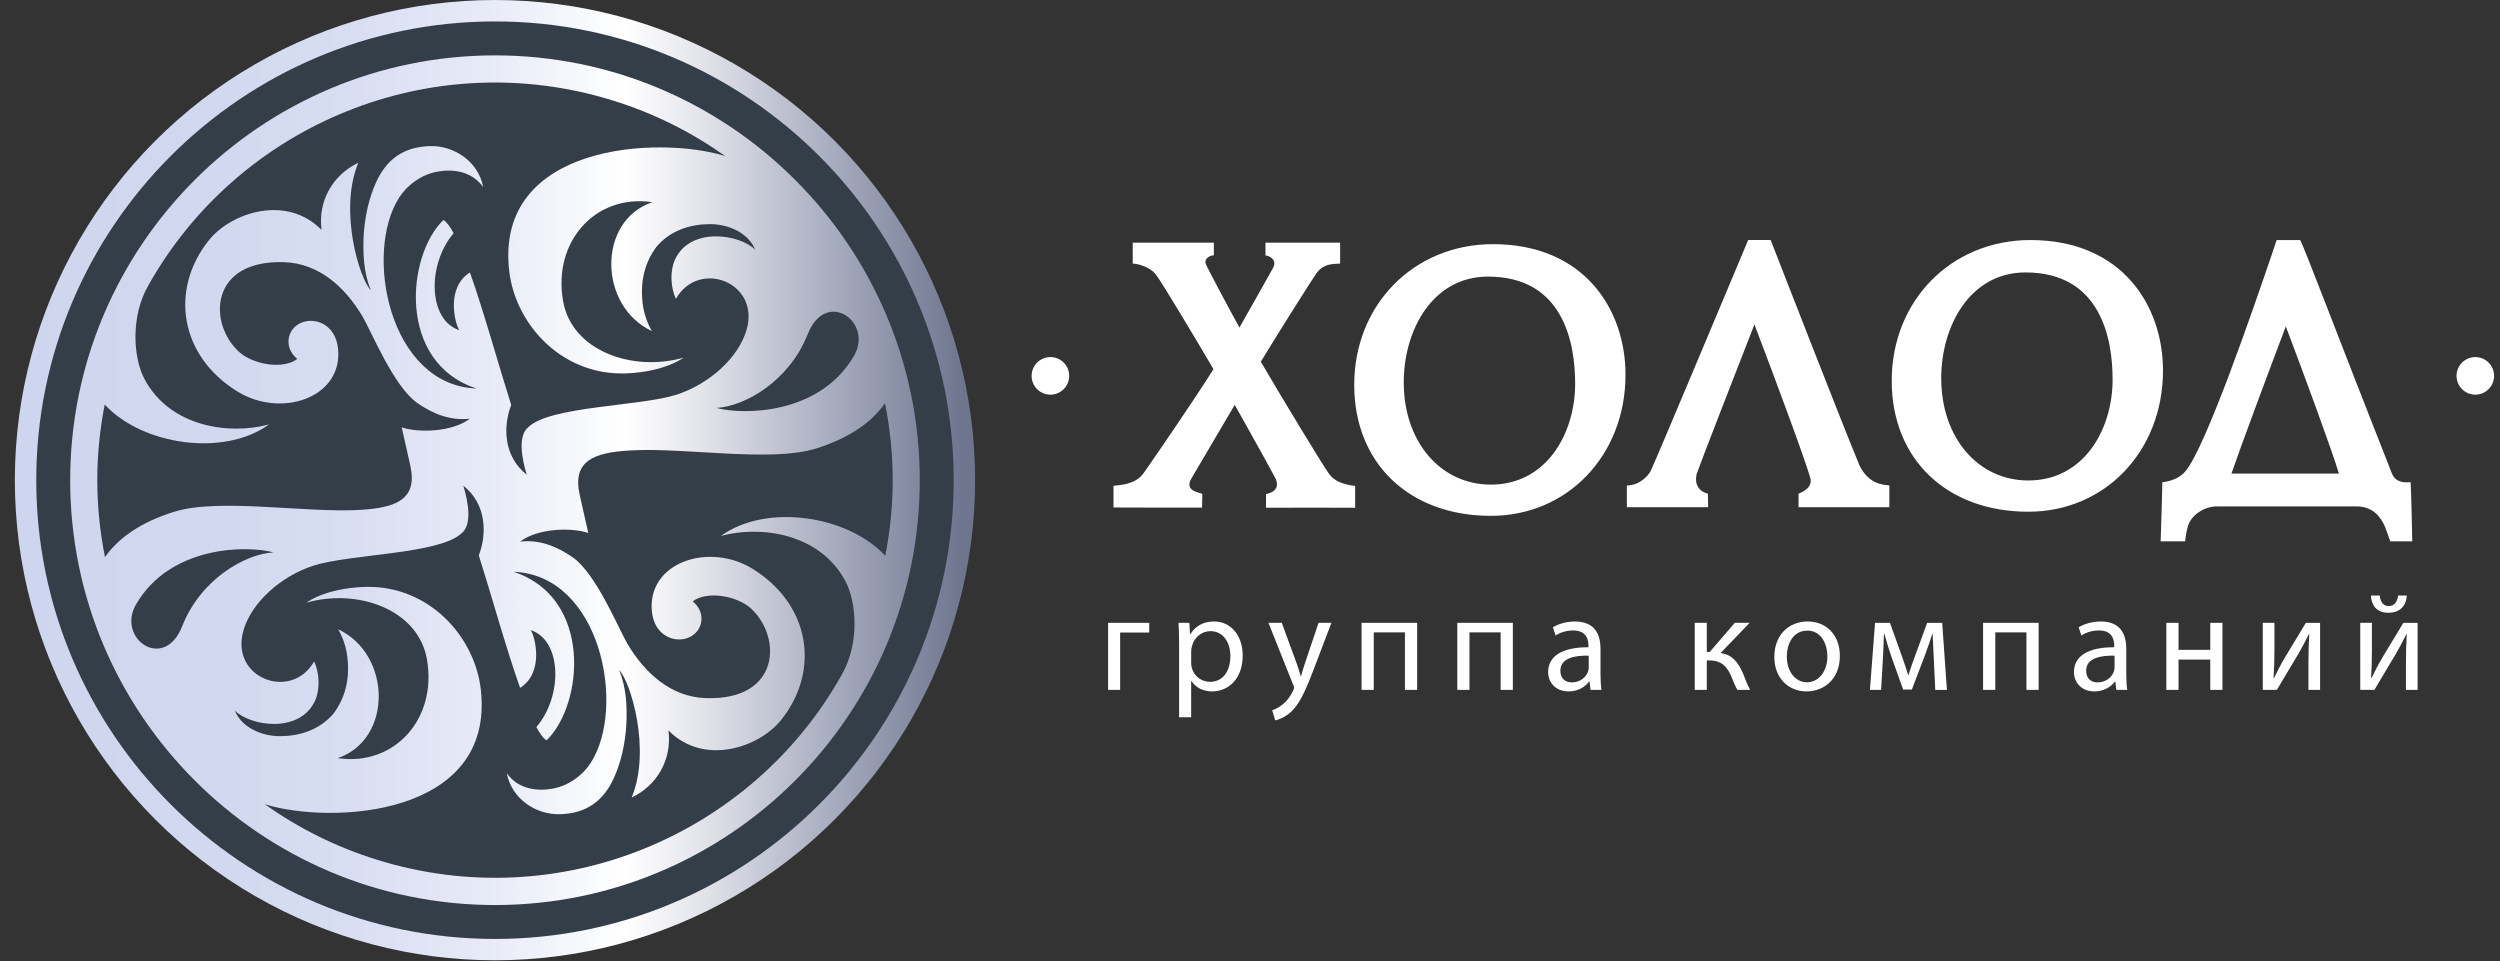 <?xml version="1.0" encoding="utf-8"?>
<!-- Generator: Adobe Illustrator 17.0.0, SVG Export Plug-In . SVG Version: 6.00 Build 0)  -->
<!DOCTYPE svg PUBLIC "-//W3C//DTD SVG 1.1//EN" "http://www.w3.org/Graphics/SVG/1.1/DTD/svg11.dtd">
<svg version="1.1" id="Слой_1" xmlns="http://www.w3.org/2000/svg" xmlns:xlink="http://www.w3.org/1999/xlink" x="0px" y="0px"
	 width="147.4px" height="56.69px" viewBox="0 0 147.4 56.69" enable-background="new 0 0 147.4 56.69" xml:space="preserve">
<rect x="0" y="0" width="147.4" height="56.69" fill="#333333" stroke="none"/>
<g>
	<g>
		<polygon fill="#FFFFFF" points="65.335,40.675 66.044,40.675 66.044,37.294 67.759,37.294 67.759,36.722 65.335,36.722 		"/>
		<path fill="#FFFFFF" d="M71.587,36.642c-0.646,0-1.119,0.277-1.406,0.758h-0.016l-0.041-0.678h-0.637
			c0.018,0.377,0.033,0.785,0.033,1.291v4.279h0.711v-2.148h0.016c0.236,0.393,0.693,0.621,1.217,0.621
			c0.932,0,1.805-0.701,1.805-2.123C73.269,37.451,72.55,36.642,71.587,36.642z M71.343,40.201c-0.516,0-0.949-0.344-1.08-0.84
			c-0.023-0.09-0.031-0.188-0.031-0.295v-0.684c0-0.092,0.023-0.199,0.047-0.287c0.133-0.541,0.598-0.883,1.088-0.883
			c0.76,0,1.176,0.678,1.176,1.463C72.542,39.58,72.101,40.201,71.343,40.201z"/>
		<path fill="#FFFFFF" d="M76.96,39.042c-0.098,0.285-0.18,0.588-0.252,0.824H76.69c-0.064-0.236-0.164-0.547-0.26-0.809
			l-0.857-2.336h-0.785l1.453,3.643c0.041,0.09,0.059,0.148,0.059,0.189c0,0.039-0.025,0.098-0.059,0.17
			c-0.17,0.367-0.408,0.647-0.604,0.801c-0.213,0.18-0.451,0.295-0.629,0.354l0.178,0.594c0.182-0.033,0.524-0.156,0.885-0.457
			c0.49-0.434,0.84-1.119,1.355-2.475l1.076-2.818h-0.76L76.96,39.042z"/>
		<polygon fill="#FFFFFF" points="80.278,40.675 80.997,40.675 80.997,37.285 82.835,37.285 82.835,40.675 83.554,40.675 
			83.554,36.722 80.278,36.722 		"/>
		<polygon fill="#FFFFFF" points="85.923,40.675 86.64,40.675 86.64,37.285 88.477,37.285 88.477,40.675 89.198,40.675 
			89.198,36.722 85.923,36.722 		"/>
		<path fill="#FFFFFF" d="M94.366,38.25c0-0.783-0.293-1.607-1.504-1.607c-0.496,0-0.979,0.139-1.305,0.342l0.162,0.482
			c0.279-0.188,0.662-0.295,1.037-0.295c0.809-0.006,0.9,0.59,0.9,0.908v0.082c-1.527-0.01-2.379,0.514-2.379,1.469
			c0,0.57,0.41,1.135,1.209,1.135c0.564,0,0.988-0.277,1.209-0.588h0.025l0.057,0.498h0.645c-0.039-0.27-0.057-0.604-0.057-0.947
			V38.25z M93.671,39.343c0,0.066-0.006,0.148-0.031,0.23c-0.113,0.336-0.449,0.66-0.971,0.66c-0.359,0-0.67-0.211-0.67-0.686
			c0-0.768,0.889-0.906,1.672-0.889V39.343z"/>
		<path fill="#FFFFFF" d="M101.442,38.505l1.715-1.783h-0.873l-1.479,1.717h-0.172v-1.717h-0.711v3.953h0.711v-1.738h0.139
			c0.662,0,1.029,0.293,1.299,0.93c0.131,0.328,0.262,0.637,0.367,0.809h0.752c-0.18-0.316-0.311-0.701-0.416-0.963
			C102.464,39.001,102.079,38.578,101.442,38.505z"/>
		<path fill="#FFFFFF" d="M106.575,36.642c-1.086,0-1.961,0.775-1.961,2.09c0,1.25,0.834,2.033,1.895,2.033
			c0.949,0,1.969-0.637,1.969-2.1C108.477,37.466,107.71,36.642,106.575,36.642z M106.542,40.228c-0.701,0-1.191-0.654-1.191-1.521
			c0-0.742,0.367-1.525,1.209-1.525c0.85,0,1.184,0.838,1.184,1.51C107.743,39.58,107.227,40.228,106.542,40.228z"/>
		<path fill="#FFFFFF" d="M113.624,36.722l-0.629,1.725c-0.164,0.434-0.385,1.053-0.475,1.354h-0.016
			c-0.09-0.309-0.254-0.791-0.359-1.086l-0.711-1.992h-0.881l-0.303,3.953h0.66l0.107-1.871c0.025-0.432,0.041-0.955,0.059-1.42
			h0.031c0.098,0.367,0.27,0.939,0.4,1.307l0.701,1.961h0.516l0.76-1.992c0.221-0.615,0.334-0.924,0.441-1.283h0.023
			c0.016,0.48,0.049,0.98,0.066,1.414l0.088,1.885h0.688l-0.279-3.953H113.624z"/>
		<polygon fill="#FFFFFF" points="116.923,40.675 117.642,40.675 117.642,37.285 119.479,37.285 119.479,40.675 120.198,40.675 
			120.198,36.722 116.923,36.722 		"/>
		<path fill="#FFFFFF" d="M125.366,38.25c0-0.783-0.293-1.607-1.502-1.607c-0.498,0-0.979,0.139-1.307,0.342l0.164,0.482
			c0.277-0.188,0.662-0.295,1.037-0.295c0.809-0.006,0.898,0.59,0.898,0.908v0.082c-1.527-0.01-2.377,0.514-2.377,1.469
			c0,0.57,0.408,1.135,1.209,1.135c0.563,0,0.988-0.277,1.209-0.588h0.023l0.059,0.498h0.643c-0.039-0.27-0.057-0.604-0.057-0.947
			V38.25z M124.675,39.343c0,0.066-0.01,0.148-0.035,0.23c-0.113,0.336-0.447,0.66-0.971,0.66c-0.359,0-0.67-0.211-0.67-0.686
			c0-0.768,0.891-0.906,1.676-0.889V39.343z"/>
		<polygon fill="#FFFFFF" points="130.317,38.316 128.446,38.316 128.446,36.722 127.727,36.722 127.727,40.675 128.446,40.675 
			128.446,38.888 130.317,38.888 130.317,40.675 131.036,40.675 131.036,36.722 130.317,36.722 		"/>
		<path fill="#FFFFFF" d="M134.72,38.765c-0.271,0.457-0.402,0.734-0.646,1.217l-0.025-0.008c0.033-0.564,0.051-0.965,0.051-1.586
			v-1.666h-0.686v3.953h0.832c0.416-0.693,0.857-1.453,1.232-2.066c0.236-0.4,0.4-0.719,0.662-1.232h0.016
			c-0.031,0.643-0.049,0.98-0.049,1.625v1.674h0.686v-3.953h-0.84L134.72,38.765z"/>
		<path fill="#FFFFFF" d="M140.468,38.765c-0.27,0.457-0.4,0.734-0.645,1.217l-0.025-0.008c0.033-0.564,0.049-0.965,0.049-1.586
			v-1.666h-0.686v3.953h0.834c0.416-0.693,0.857-1.453,1.232-2.066c0.236-0.4,0.4-0.719,0.662-1.232h0.016
			c-0.033,0.643-0.049,0.98-0.049,1.625v1.674h0.686v-3.953h-0.84L140.468,38.765z"/>
		<path fill="#FFFFFF" d="M140.835,35.734c-0.326,0-0.498-0.268-0.522-0.621h-0.523c0.033,0.557,0.311,1.016,1.029,1.016
			c0.629,0,1.045-0.354,1.086-1.016h-0.514C141.351,35.466,141.186,35.734,140.835,35.734z"/>
	</g>
	<g>
		<circle fill="#FFFFFF" cx="61.932" cy="22.161" r="1.108"/>
		<path fill="#FFFFFF" d="M145.947,21.053c-0.613,0-1.109,0.497-1.109,1.108c0,0.61,0.496,1.108,1.109,1.108
			c0.609,0,1.105-0.497,1.105-1.108C147.053,21.55,146.557,21.053,145.947,21.053z"/>
	</g>
	<g>
		<path fill="#FFFFFF" d="M88.023,14.396c-4.662,0-8.178,3.567-8.178,8.297c0,4.618,3.236,7.721,8.057,7.721
			c4.525,0,7.938-3.578,7.938-8.322C95.84,18.263,93.422,14.396,88.023,14.396z M87.902,28.573c-2.977,0-5.137-2.533-5.137-6.024
			c0-3.102,1.707-6.241,4.969-6.241c4.469,0,5.137,3.955,5.137,6.313C92.871,25.579,91.164,28.573,87.902,28.573z"/>
		<path fill="#FFFFFF" d="M119.592,30.171c4.525,0,7.938-3.579,7.938-8.322c0-3.83-2.418-7.696-7.818-7.696
			c-4.66,0-8.176,3.567-8.176,8.298C111.535,27.068,114.771,30.171,119.592,30.171z M119.424,16.063
			c4.469,0,5.135,3.956,5.135,6.314c0,2.958-1.705,5.952-4.967,5.952c-2.977,0-5.137-2.533-5.137-6.024
			C114.455,19.203,116.162,16.063,119.424,16.063z"/>
		<path fill="#FFFFFF" d="M140.623,31.067c0.051,0.12,0.187,0.52,0.309,0.851h1.295c0,0-0.064-3.198-0.098-3.487
			c-0.285,0.016-0.85,0.062-1.092-0.487c-3.156-8-5.227-13.509-5.422-13.791h-1.385c0,0-0.211,0.631-0.279,0.834
			c-1,2.932-3.918,11.473-5.115,12.814c-0.363,0.463-1.094,0.615-1.346,0.632c0,0.535-0.098,3.485-0.098,3.485h1.451
			c-0.006-0.249,0.127-0.805,0.166-0.929c0.195-0.609,0.932-1.131,1.703-1.131h8.242C139.853,29.858,140.352,30.426,140.623,31.067z
			 M131.566,27.923c0.471-1.392,2.293-6.274,3.205-8.679c0.973,2.566,2.773,7.439,3.131,8.679H131.566z"/>
		<path fill="#FFFFFF" d="M78.314,27.869c-0.23-0.295-2.77-4.466-3.977-6.544c1.16-1.911,3.164-5.065,3.318-5.269
			c0.033-0.027,0.061-0.06,0.088-0.092c0.402-0.463,1.057-0.401,1.27-0.421v-1.235h-4.4v0.75c0.258,0.032,0.746,0.276,0.404,0.814
			c0,0-1.133,2.031-1.939,3.439c-0.652-1.175-1.721-3.189-1.984-3.737c-0.135-0.376,0.352-0.544,0.473-0.516v-0.75h-4.781v1.23
			c0.594,0.039,1.223,0.378,1.418,0.728c0.246,0.303,2.189,3.529,3.342,5.501c-1.234,1.959-3.646,5.461-4.146,6.167
			c-0.506,0.663-1.428,0.663-1.748,0.708v1.279c0.127,0.01,5.221,0.008,5.221,0.008l0.016-0.807
			c-0.223-0.108-1.033-0.17-0.672-0.864c0.252-0.427,1.797-3.052,2.582-4.388c0.209,0.377,0.477,0.849,0.758,1.35
			c0.727,1.29,1.416,2.56,1.66,3.013c0.189,0.44,0.021,0.775-0.572,0.9v0.802c0.361-0.006,4.965,0,5.254,0v-1.289
			c0,0-0.273-0.004-0.644-0.125C79.082,28.467,78.609,28.338,78.314,27.869z"/>
		<path fill="#FFFFFF" d="M100.697,29.104c0,0-0.867-0.141-0.67-1.129c0-0.004,0.002-0.006,0.002-0.009
			c0.141-0.44,2.398-6.253,3.412-8.838c1.082,2.838,3.238,8.615,3.316,9.161c0.063,0.567-0.715,0.814-0.715,0.814v0.802h5.353
			v-1.289c-0.373-0.024-1.227-0.08-1.756-1.165c-1.095-2.631-5.232-13.286-5.242-13.3h-1.324c-0.01,0.01-5.483,13.095-5.754,13.626
			c-0.129,0.249-0.623,0.839-1.4,0.851v1.277h4.793L100.697,29.104z"/>
	</g>
	<g>
		<linearGradient id="SVGID_1_" gradientUnits="userSpaceOnUse" x1="0.875" y1="28.312" x2="57.492" y2="28.312">
			<stop  offset="0" style="stop-color:#CED5EE"/>
			<stop  offset="0.209" style="stop-color:#D1D8EF"/>
			<stop  offset="0.359" style="stop-color:#D9DEF2"/>
			<stop  offset="0.489" style="stop-color:#E7EAF7"/>
			<stop  offset="0.608" style="stop-color:#FAFBFD"/>
			<stop  offset="0.636" style="stop-color:#FFFFFF"/>
			<stop  offset="0.705" style="stop-color:#E7E8EE"/>
			<stop  offset="0.842" style="stop-color:#ABB0C2"/>
			<stop  offset="0.988" style="stop-color:#6E758E"/>
		</linearGradient>
		<circle fill="url(#SVGID_1_)" cx="29.184" cy="28.31" r="28.309"/>
		<path fill="#333E48" d="M50.354,20.974c1.155-2.002-1.661-3.982-2.725-1.279c-1.099,2.791-3.73,4.268-5.387,4.356
			C43.783,24.472,48.333,24.476,50.354,20.974z"/>
		<path fill="#333E48" d="M24.19,27.444c-0.028-0.129-0.34-1.529-0.506-2.248c1.004,0.338,2.998,0.277,4.02-0.512
			c-1.127,0.141-2.19-0.285-3.107-0.928c-1.389-0.973-2.703-4.221-3.23-5.109c-1.01-1.697-2.545-3.121-4.613-3.189
			c-4.414-0.148-4.49,3.613-2.664,5.285c0.83,0.76,2.615,1.053,3.438,0.42c-0.902-0.734-0.561-1.982,0.473-2.211
			c0.814-0.182,1.918,0.328,1.947,1.869c0.053,2.693-3.42,3.803-5.928,2.275c-3.418-2.09-4.041-6.006-1.707-8.928
			c1.301-1.629,4.561-2.732,6.645-0.613c-0.223-1.691,0.658-3.246,2.168-3.957c-1.178,2.826,0.092,6.902,0.742,7.516
			c-0.434-1.037-0.479-2.17-0.426-3.252c0.07-1.086,0.301-2.158,0.723-3.094c0.625-1.387,1.631-2.098,3.15-2.154
			c1.465-0.055,2.893,0.92,3.174,2.418c-0.688-0.975-1.846-1.074-2.729-0.907c-0.928,0.176-1.75,0.778-2.228,1.528
			c-2.096,3.277-0.584,11.062,4.563,11.254c-4.682-1.525-4.133-7.826-1.951-9.938c0.185,0.106,0.387,0.383,0.602,0.779
			c-1.57,1.846-1.51,5.111,0.332,5.721c-0.275-0.438-0.785-2.516,0.629-3.408c0.84,2.375,1.725,5.588,2.434,7.816
			c-0.49,1.26-0.457,3.035,0.914,4.108c-0.289-0.938-0.543-2.309,0.111-2.816c1.314-1.232,6.6-1.211,8.727-1.9
			c1.945-0.631,3.65-2.19,4.123-3.815c0.822-2.832-2.832-4.191-4.168-1.83c-0.314-0.689-0.355-1.648-0.055-2.311
			c0.891-1.959,3.814-1.514,4.732-0.59c-0.396-0.996-1.586-1.514-2.676-1.508c-1.094,0.002-2.301,0.338-3.145,1.338
			c-0.807,1.076-0.986,2.342-0.773,3.607c0.086,0.453,0.244,0.916,0.502,1.359c-3.16-1.48-3.227-6.494,0.025-7.598
			c-3.346-0.496-5.881,2.32-5.258,5.838c0.518,2.932,4.088,4.191,7.111,3.326c-1.033,0.713-2.787,0.994-4.02,0.925
			c-3.457-0.192-5.93-3.053-6.27-6.046c-0.85-7.502,8.828-7.976,12.738-6.762c-1.975-1.402-4.197-2.525-6.635-3.279
			C25.376,2.591,14.05,7.382,8.755,16.813c-1.082,1.86-0.887,4.306-0.238,5.532c1.502,2.836,5.004,3.316,7.348,2.678
			c-2.682,1.946-7.508,1.207-9.691-1.173c-0.279,1.438-0.438,2.92-0.438,4.44c0,1.561,0.16,3.084,0.453,4.559
			c0.783-1.121,2.096-2.059,4.08-2.676c2.651-0.825,7.674,0.078,10.94-0.109C23.371,29.94,24.637,29.44,24.19,27.444z"/>
		<path fill="#333E48" d="M29.185,55.36c14.912,0,27.045-12.133,27.045-27.047c0-14.914-12.133-27.049-27.045-27.049
			c-14.914,0-27.047,12.135-27.047,27.049C2.138,43.228,14.27,55.36,29.185,55.36z M29.185,3.265
			c13.811,0,25.045,11.236,25.045,25.049c0,13.811-11.234,25.047-25.045,25.047c-13.812,0-25.047-11.236-25.047-25.047
			C4.138,14.501,15.372,3.265,29.185,3.265z"/>
		<path fill="#333E48" d="M8.015,35.646c-1.155,2.002,1.661,3.982,2.725,1.279c1.099-2.791,3.73-4.268,5.387-4.355
			C14.586,32.147,10.036,32.144,8.015,35.646z"/>
		<path fill="#333E48" d="M34.179,29.175c0.028,0.129,0.34,1.529,0.506,2.248c-1.004-0.338-2.998-0.277-4.02,0.512
			c1.127-0.141,2.189,0.285,3.107,0.928c1.389,0.973,2.703,4.221,3.23,5.109c1.01,1.697,2.545,3.121,4.613,3.189
			c4.414,0.149,4.49-3.613,2.664-5.285c-0.83-0.76-2.615-1.053-3.438-0.42c0.902,0.734,0.561,1.982-0.473,2.211
			c-0.814,0.182-1.918-0.328-1.947-1.869c-0.053-2.693,3.42-3.803,5.928-2.275c3.418,2.09,4.041,6.006,1.707,8.928
			c-1.301,1.629-4.561,2.732-6.645,0.613c0.223,1.691-0.658,3.246-2.168,3.957c1.178-2.826-0.092-6.902-0.742-7.516
			c0.434,1.037,0.479,2.17,0.426,3.252c-0.07,1.086-0.301,2.158-0.723,3.094c-0.625,1.387-1.631,2.098-3.15,2.154
			c-1.465,0.055-2.893-0.92-3.174-2.418c0.688,0.975,1.846,1.074,2.729,0.907c0.928-0.176,1.75-0.778,2.229-1.528
			c2.096-3.277,0.584-11.063-4.563-11.254c4.682,1.525,4.133,7.826,1.951,9.938c-0.185-0.105-0.387-0.383-0.601-0.779
			c1.57-1.846,1.51-5.111-0.332-5.721c0.275,0.438,0.785,2.516-0.629,3.408c-0.84-2.375-1.725-5.588-2.434-7.816
			c0.49-1.26,0.457-3.035-0.914-4.107c0.289,0.938,0.543,2.309-0.111,2.816c-1.314,1.232-6.6,1.211-8.727,1.9
			c-1.945,0.631-3.65,2.189-4.123,3.814c-0.822,2.832,2.832,4.191,4.168,1.83c0.315,0.689,0.356,1.648,0.055,2.311
			c-0.891,1.959-3.814,1.514-4.732,0.59c0.396,0.996,1.586,1.514,2.676,1.508c1.094-0.002,2.301-0.338,3.145-1.338
			c0.807-1.076,0.986-2.342,0.773-3.607c-0.086-0.453-0.244-0.916-0.502-1.359c3.16,1.481,3.227,6.494-0.025,7.598
			c3.346,0.496,5.881-2.32,5.258-5.838c-0.518-2.932-4.088-4.191-7.111-3.326c1.033-0.713,2.787-0.994,4.02-0.925
			c3.457,0.192,5.93,3.053,6.269,6.046c0.85,7.502-8.828,7.976-12.738,6.762c1.975,1.402,4.197,2.525,6.635,3.279
			c10.748,3.334,22.074-1.457,27.369-10.888c1.082-1.86,0.887-4.306,0.238-5.532c-1.502-2.836-5.004-3.316-7.348-2.678
			c2.682-1.946,7.508-1.207,9.691,1.173c0.279-1.439,0.438-2.92,0.438-4.44c0-1.561-0.16-3.084-0.453-4.559
			c-0.783,1.121-2.096,2.059-4.08,2.676c-2.651,0.825-7.674-0.078-10.94,0.109C34.998,26.679,33.732,27.179,34.179,29.175z"/>
	</g>
</g>
</svg>
